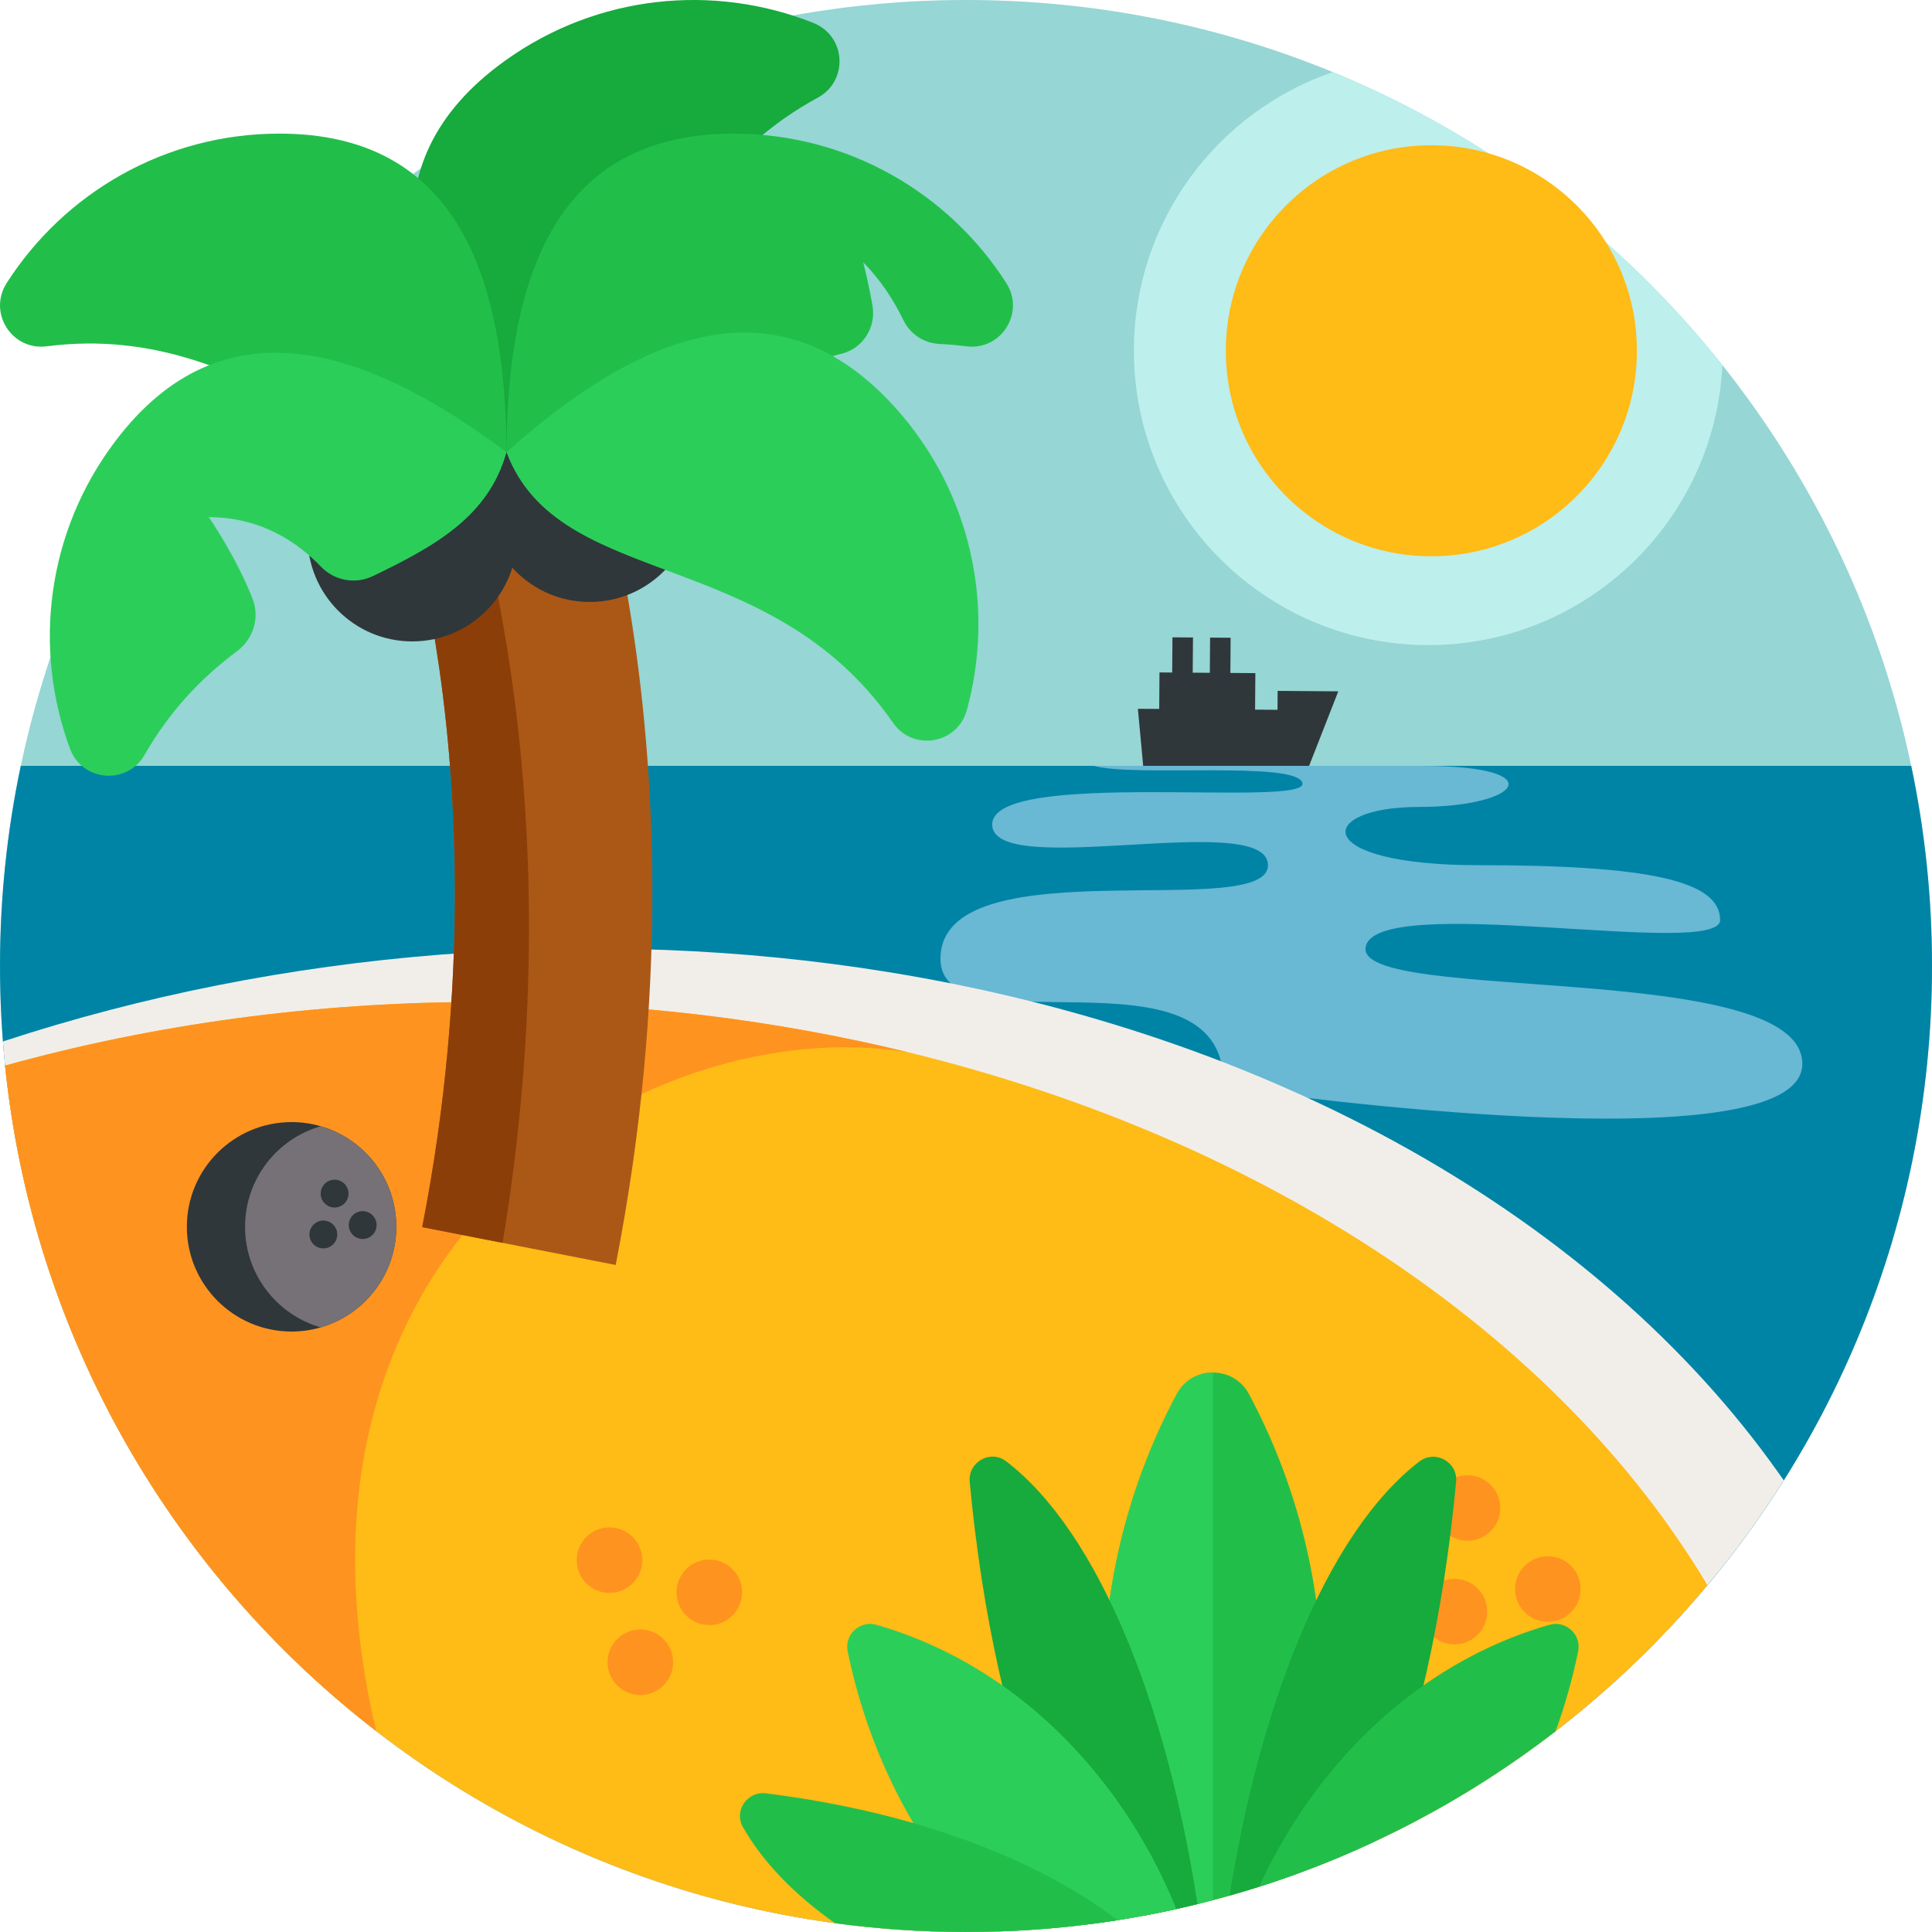<svg height="512pt" viewBox="0 0 512 512" width="512pt" xmlns="http://www.w3.org/2000/svg"><path d="m512 256c0 141.383-114.613 255.996-256 255.996-141.383 0-255.996-114.613-255.996-255.996 0-18.184 1.891-35.926 5.504-53.039 24.422-115.934 127.301-202.961 250.492-202.961 34.41 0 67.23 6.793 97.199 19.102 40.75 16.738 76.234 43.688 103.254 77.664 24.262 30.504 41.711 66.664 50.039 106.195 3.617 17.113 5.508 34.855 5.508 53.039zm0 0" fill="#96d6d4"/><path d="m338.59 183.094-.035 5.012-5.945-.043.07-9.676-6.621-.047.07-9.328-5.441-.039-.07 9.328-4.535-.035.07-9.328-5.441-.039-.07 9.328-3.367-.023-.07 9.672-5.652-.039 1.793 19.359 41.805.301 9.508-24.285zm0 0" fill="#2f373b"/><path d="m512 256c0 141.383-114.613 255.996-256 255.996-141.383 0-255.996-114.613-255.996-255.996 0-18.184 1.891-35.926 5.504-53.039h500.984c3.617 17.113 5.508 34.855 5.508 53.039zm0 0" fill="#0084a6"/><path d="m477.633 281.934c0 27.688-145.238 7.262-145.238 7.262l-8.172-2.27c0-38.574-78.086-6.695-74.898-34.492 3.199-27.793 86.695-8.168 86.695-23.152 0-14.973-73.078 4.18-73.078-10.793 0-14.984 83.977-4.18 82.211-10.992-1.547-5.957-44.543-1.496-55.285-4.535h87.008c34.723 0 26.32 10.887-.91 10.887-27.238 0-29.047 15.434 15.883 15.434 44.93 0 64 4.086 64 14.523s-91.688-7.711-93.957 7.262c-2.266 14.984 115.742 3.176 115.742 30.867zm0 0" fill="#69b8d4"/><path d="m472.723 392.316c-6.133 9.715-12.895 19.004-20.238 27.781-46.949 56.176-117.543 91.898-196.484 91.898-132.469 0-241.441-100.621-254.66-229.605-.219-2.121-.406-4.25-.562-6.395 36.914-12.117 75.879-19.852 116.023-23.016 40.164-3.168 80.027-1.609 118.512 4.617 101.887 16.477 187.902 64.844 235.988 132.711zm0 0" fill="#f1eee9"/><path d="m452.484 420.098c-.094.117-.188.23-.285.348-46.957 55.973-117.422 91.551-196.199 91.551-132.469 0-241.441-100.621-254.66-229.605 39.27-10.895 81.91-16.863 126.473-16.863 39.457 0 77.398 4.684 112.828 13.324 95.223 23.195 172.312 74.969 211.844 141.246zm0 0" fill="#ffbb16"/><path d="m240.641 278.852c-68.773-11.316-171.633 49.883-140.953 179.898-54.086-41.754-91-104.68-98.348-176.359 39.27-10.895 81.91-16.863 126.473-16.863 39.457 0 77.398 4.684 112.828 13.324zm0 0" fill="#ff931f"/><path d="m163.164 335.234-29.969-5.863-21.305-4.168c12.871-65.82 9.047-120.258 3.574-154.344-5.969-37.094-15.121-58.855-15.215-59.078l16.969-7.332 30.992-13.398c1.754 4.066 42.914 101.219 14.953 244.184zm0 0" fill="#ab5816"/><path d="m133.195 329.371-21.305-4.168c12.871-65.82 9.047-120.258 3.574-154.344-5.969-37.094-15.121-58.855-15.215-59.078l16.969-7.332c7.535 19.633 35.957 104.676 15.977 224.922zm0 0" fill="#8c3e09"/><path d="m137.012 142.227c0 15.328-12.426 27.754-27.754 27.754-15.324 0-27.75-12.426-27.75-27.754 0-15.328 12.426-27.754 27.75-27.754 15.328 0 27.754 12.426 27.754 27.754zm0 0" fill="#2f373b"/><path d="m184.035 131.777c0 15.328-12.426 27.754-27.754 27.754-15.324 0-27.75-12.426-27.75-27.754s12.426-27.754 27.75-27.754c15.328 0 27.754 12.426 27.754 27.754zm0 0" fill="#2f373b"/><path d="m134.227 119.84c-27.117-38.086-38.57-76.266-.488-103.676 24.645-17.742 55.52-20.52 81.793-10.098 8.68 3.441 9.395 15.371 1.184 19.82-50.566 27.387-44.371 84.258-82.488 93.953zm0 0" fill="#17aa3d"/><path d="m134.227 119.84c-.246-46.75-13.258-84.43-60.176-84.43-30.367 0-57.043 15.785-72.281 39.594-5.035 7.863 1.359 17.961 10.617 16.773 57.043-7.312 85.234 42.461 121.84 28.062zm0 0" fill="#21bf4a"/><path d="m134.227 119.84c-4.758 16.992-18.797 24.844-35.418 32.836-4.652 2.238-10.203 1.211-13.773-2.52-6.086-6.359-15.812-13.102-29.699-13.102 0 0 7.062 10.141 11.578 21.566 1.98 5.02.258 10.703-4.07 13.926-9.117 6.793-17.637 15.48-24.527 27.5-4.637 8.102-16.551 7.098-19.781-1.656-9.789-26.523-6.273-57.316 12.059-81.523 28.32-37.418 66.207-25.047 103.633 2.973zm0 0" fill="#2cce5a"/><path d="m256.062 91.777c-2.438-.316-4.816-.523-7.152-.633-4.078-.199-7.703-2.613-9.492-6.285-2.531-5.195-5.984-10.656-10.645-15.312.066.27 1.301 4.984 2.441 11.422 1.023 5.746-2.52 11.363-8.184 12.777-36.461 9.09-60.039 37.41-88.805 26.098.238-46.75 13.25-84.43 60.172-84.43 30.371 0 57.043 15.781 72.281 39.594 5.031 7.859-1.352 17.961-10.617 16.77zm0 0" fill="#21bf4a"/><path d="m134.227 119.84c34.879-31.125 71.578-46.691 102.996-11.848 20.336 22.555 26.477 52.938 19 80.195-2.469 9.004-14.25 11.02-19.57 3.348-32.766-47.258-88.613-34.867-102.426-71.695zm0 0" fill="#2cce5a"/><g fill="#ff931f"><path d="m418.875 421.109c0 4.797-3.887 8.684-8.68 8.684-4.793 0-8.68-3.887-8.68-8.684 0-4.793 3.887-8.68 8.68-8.68 4.793 0 8.68 3.887 8.68 8.68zm0 0"/><path d="m397.582 399.637c0 4.793-3.887 8.68-8.684 8.68-4.793 0-8.68-3.887-8.68-8.68s3.887-8.68 8.68-8.68c4.797 0 8.684 3.887 8.684 8.68zm0 0"/><path d="m394.125 427.094c0 4.793-3.883 8.68-8.68 8.68-4.793 0-8.68-3.887-8.68-8.68s3.887-8.68 8.68-8.68c4.797 0 8.68 3.887 8.68 8.68zm0 0"/><path d="m170.203 413.449c0 4.797-3.887 8.684-8.684 8.684-4.793 0-8.68-3.887-8.68-8.684 0-4.793 3.887-8.68 8.68-8.68 4.797 0 8.684 3.887 8.684 8.68zm0 0"/><path d="m178.371 440.516c0 4.793-3.887 8.68-8.68 8.68-4.793 0-8.68-3.887-8.68-8.68 0-4.797 3.887-8.684 8.68-8.684 4.793 0 8.68 3.887 8.68 8.684zm0 0"/><path d="m196.656 421.984c0 4.793-3.887 8.68-8.684 8.68-4.793 0-8.68-3.887-8.68-8.68s3.887-8.68 8.68-8.68c4.797 0 8.684 3.887 8.684 8.68zm0 0"/></g><path d="m350.461 447.746c0 17.094-2.562 33.574-7.305 49.027-3.137 1.137-6.301 2.215-9.488 3.227-4.031 1.285-8.117 2.469-12.234 3.555-1.359.355-2.719.711-4.086 1.043-1.859.449-3.73.891-5.602 1.309-2.758.617-5.527 1.18-8.305 1.703-.953-2.445-1.84-4.922-2.668-7.43-5.434-16.445-8.379-34.086-8.379-52.434 0-28.379 7.055-55.055 19.445-78.25 2.047-3.836 5.809-5.758 9.594-5.758 3.762-.012 7.531 1.91 9.582 5.746 6.82 12.777 12.035 26.613 15.336 41.211 2.688 11.902 4.109 24.305 4.109 37.051zm0 0" fill="#21bf4a"/><path d="m321.434 363.738v139.816c-1.359.355-2.719.711-4.086 1.043-1.859.449-3.73.891-5.602 1.309-2.758.617-5.527 1.18-8.305 1.703-.953-2.445-1.84-4.922-2.668-7.43-5.434-16.445-8.379-34.086-8.379-52.434 0-28.379 7.055-55.055 19.445-78.25 2.047-3.836 5.809-5.758 9.594-5.758zm0 0" fill="#2cce5a"/><path d="m317.348 504.598c-1.859.449-3.73.891-5.602 1.309-5.129 1.137-10.312 2.129-15.559 2.957-2.266.355-4.543.688-6.824.98-3.895-6.625-7.605-14.211-11.086-22.746-10.969-26.949-18.066-59.801-21.293-94.395-.492-5.227 5.484-8.645 9.652-5.445.043.031.074.051.117.082 11.859 9.133 23.039 25.258 32.445 48.359 3.289 8.098 6.234 16.719 8.828 25.758 3.887 13.562 7 28.062 9.32 43.141zm0 0" fill="#17aa3d"/><path d="m311.746 505.906c-5.129 1.137-10.312 2.129-15.559 2.957-10.293 1.629-20.793 2.633-31.461 2.988-2.832-2.719-5.59-5.602-8.246-8.664-16.266-18.734-26.883-41.523-31.836-65.555-.918-4.441 3.238-8.285 7.605-7.043 20.418 5.852 39.758 17.961 55.715 36.34 8.59 9.895 15.602 20.91 21.035 32.645.969 2.09 1.891 4.199 2.746 6.332zm0 0" fill="#2cce5a"/><path d="m385.883 392.711c-3.23 34.586-10.336 67.438-21.297 94.387-.137.324-.27.656-.406.98-6.844 3.199-13.855 6.102-21.023 8.695-3.137 1.137-6.301 2.215-9.488 3.227-2.582.828-5.184 1.602-7.805 2.332 3.887-24.273 9.82-47.02 17.805-66.633 9.402-23.102 20.574-39.227 32.445-48.359 4.211-3.238 10.258.074 9.77 5.371zm0 0" fill="#17aa3d"/><path d="m418.223 437.633c-1.484 7.199-3.48 14.273-5.977 21.168-23.324 18.004-49.855 32.07-78.578 41.199 5.465-11.891 12.539-23.047 21.234-33.07 15.953-18.379 35.293-30.488 55.711-36.34 4.359-1.242 8.527 2.602 7.609 7.043zm0 0" fill="#21bf4a"/><path d="m296.188 508.863c-13.094 2.066-26.508 3.133-40.188 3.133-11.766 0-23.352-.793-34.699-2.328-11.129-7.828-19.27-16.449-24.41-25.445-2.477-4.324 1.141-9.59 6.082-8.973 27.336 3.406 53.258 10.688 74.586 21.867 7.012 3.68 13.227 7.617 18.629 11.746zm0 0" fill="#21bf4a"/><path d="m105.023 325.117c0 12.645-8.473 23.324-20.039 26.656-2.445.723-5.035 1.098-7.711 1.098-15.328 0-27.754-12.434-27.754-27.754 0-15.328 12.426-27.75 27.754-27.75 2.676 0 5.266.375 7.711 1.098 11.566 3.332 20.039 14 20.039 26.652zm0 0" fill="#2f373b"/><path d="m105.023 325.117c0 12.645-8.473 23.324-20.039 26.656-11.566-3.332-20.043-14.012-20.043-26.656 0-12.652 8.477-23.32 20.043-26.652 11.566 3.332 20.039 14 20.039 26.652zm0 0" fill="#757177"/><path d="m92.359 316.32c0 2.035-1.652 3.688-3.688 3.688s-3.688-1.652-3.688-3.688c0-2.039 1.652-3.688 3.688-3.688s3.688 1.648 3.688 3.688zm0 0" fill="#2f373b"/><path d="m99.801 324.656c0 2.035-1.648 3.688-3.688 3.688-2.035 0-3.688-1.652-3.688-3.688 0-2.039 1.652-3.688 3.688-3.688 2.039 0 3.688 1.648 3.688 3.688zm0 0" fill="#2f373b"/><path d="m89.375 327.148c0 2.039-1.648 3.688-3.684 3.688-2.039 0-3.688-1.648-3.688-3.688 0-2.035 1.648-3.688 3.688-3.688 2.035 0 3.684 1.652 3.684 3.688zm0 0" fill="#2f373b"/><path d="m456.453 96.766c-2.004 41.305-36.121 74.188-77.926 74.188-43.094 0-78.035-34.941-78.035-78.031 0-34.23 22.047-63.301 52.707-73.82 40.75 16.738 76.234 43.688 103.254 77.664zm0 0" fill="#bdefec"/><path d="m433.793 92.957c0 30.078-24.387 54.465-54.469 54.465-30.078 0-54.465-24.387-54.465-54.465 0-30.082 24.387-54.469 54.465-54.469 30.082 0 54.469 24.387 54.469 54.469zm0 0" fill="#ffbb16"/></svg>